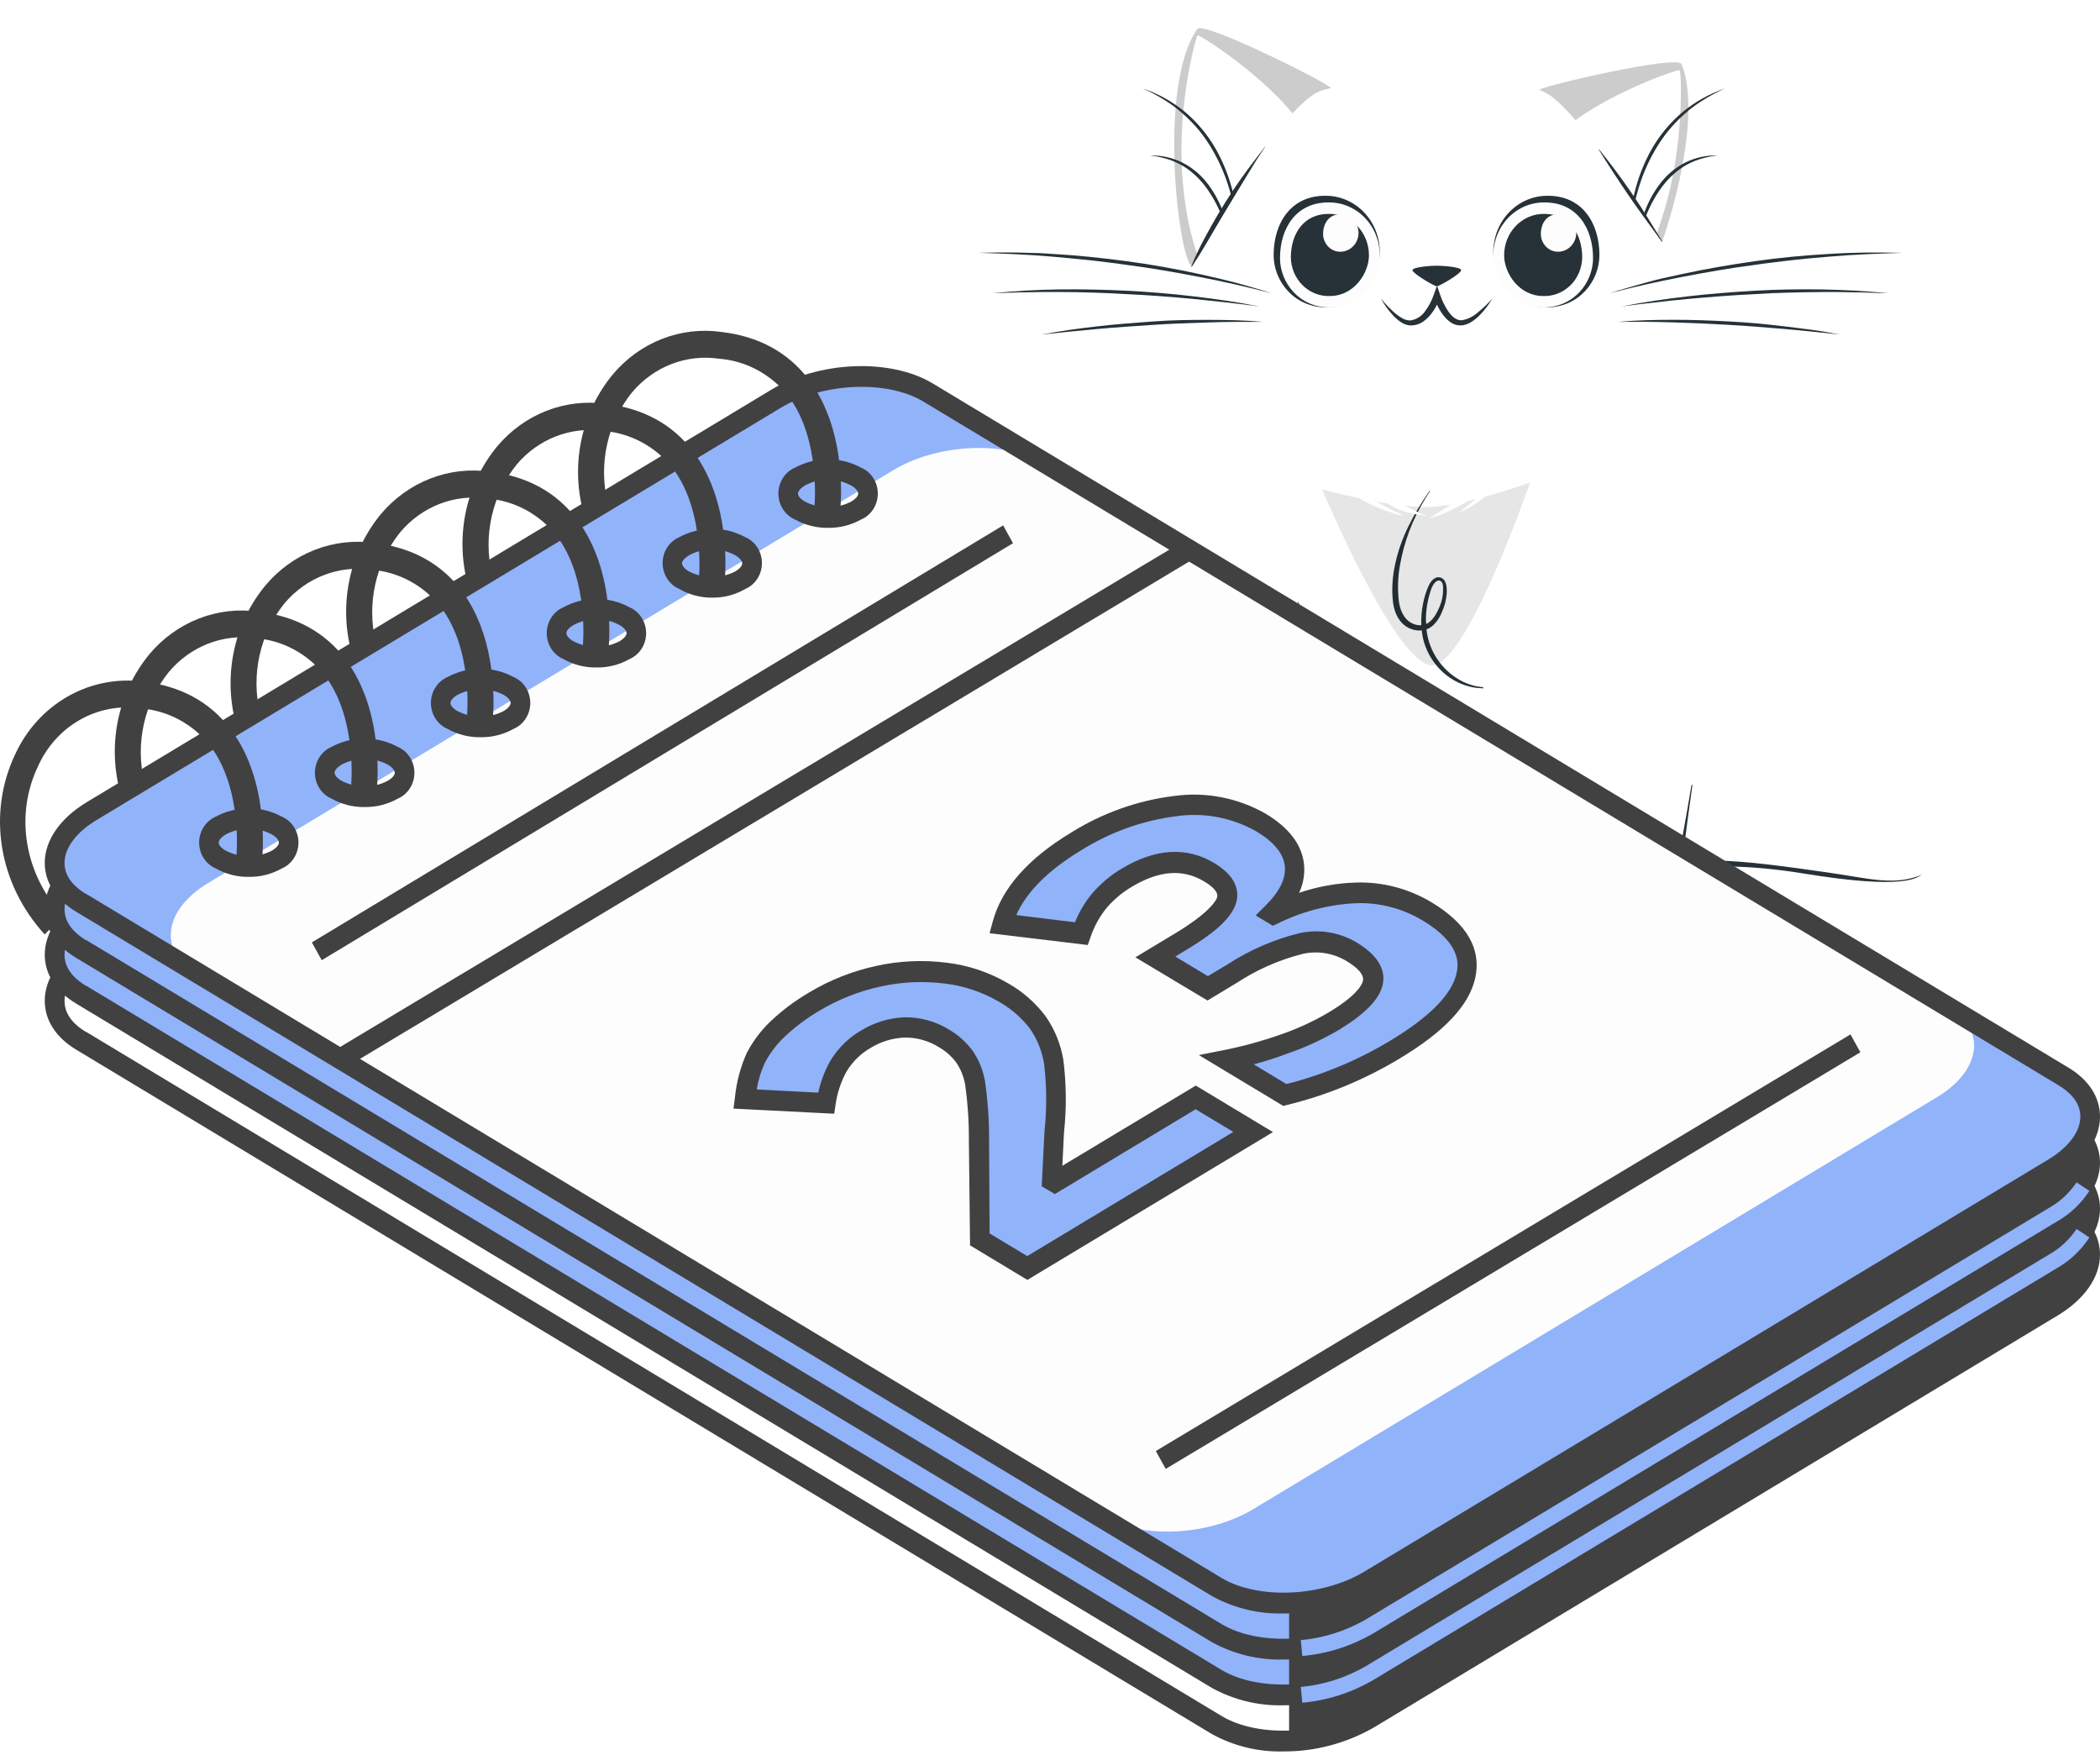 <svg width="298" height="249" viewBox="0 0 298 249" fill="none" xmlns="http://www.w3.org/2000/svg">
<g filter="url(#filter0_d)">
<path d="M182.764 97.663C182.764 97.663 172.293 101.625 170.316 108.469C168.339 115.314 178.853 132.635 178.853 132.635C178.853 132.635 174.161 135.847 173.73 137.131C173.299 138.415 175.645 140.464 175.645 140.464C175.645 140.464 175.559 141.992 177.282 143.166C179.006 144.34 181.342 143.166 181.342 143.166C182.507 143.818 183.819 144.129 185.139 144.066C187.38 143.976 192.215 138.21 192.732 137.311C193.25 136.412 182.764 97.663 182.764 97.663Z" fill="white"/>
<path d="M173.308 104.003C172.11 105.05 171.084 106.296 170.273 107.69C169.876 108.4 169.531 109.14 169.239 109.903C168.927 110.647 168.703 111.427 168.573 112.226C168.511 112.691 168.439 113.151 168.391 113.62C168.331 114.034 168.331 114.455 168.391 114.869C168.391 114.904 168.444 114.904 168.458 114.869C168.546 114.661 168.61 114.443 168.65 114.22C168.712 113.97 168.793 113.72 168.87 113.48C169.014 113.016 169.186 112.566 169.349 112.112C169.67 111.16 170.044 110.23 170.469 109.324C170.895 108.435 171.398 107.59 171.905 106.741C172.411 105.876 172.986 105.057 173.624 104.293C173.661 104.249 173.68 104.192 173.676 104.134C173.672 104.076 173.647 104.022 173.605 103.983C173.563 103.945 173.508 103.925 173.453 103.929C173.397 103.933 173.345 103.959 173.308 104.003Z" fill="white"/>
<path d="M171.628 108.09C171.366 108.395 171.122 108.715 170.895 109.049C170.697 109.369 170.519 109.703 170.364 110.048C170.031 110.78 169.791 111.555 169.65 112.351C169.326 113.942 169.352 115.589 169.727 117.167C169.727 117.187 169.734 117.206 169.748 117.22C169.761 117.234 169.78 117.242 169.799 117.242C169.818 117.242 169.836 117.234 169.85 117.22C169.863 117.206 169.871 117.187 169.871 117.167C170.005 116.418 170.057 115.669 170.153 114.889C170.249 114.11 170.34 113.391 170.488 112.626C170.638 111.887 170.827 111.156 171.053 110.438C171.277 109.705 171.58 109 171.958 108.34C171.975 108.294 171.977 108.244 171.964 108.197C171.951 108.151 171.923 108.11 171.886 108.081C171.848 108.053 171.802 108.038 171.755 108.039C171.709 108.041 171.664 108.059 171.628 108.09Z" fill="white"/>
<g opacity="0.1">
<path opacity="0.1" d="M182.764 97.663C182.764 97.663 172.293 101.625 170.316 108.469C168.338 115.314 178.852 132.635 178.852 132.635C178.852 132.635 174.16 135.847 173.729 137.131C173.299 138.415 175.645 140.464 175.645 140.464C175.645 140.464 175.558 141.992 177.282 143.166C179.006 144.34 181.342 143.166 181.342 143.166C182.507 143.818 183.819 144.129 185.139 144.066C187.38 143.976 192.215 138.21 192.732 137.311C193.249 136.412 182.764 97.663 182.764 97.663Z" fill="black"/>
<path opacity="0.1" d="M173.308 104.003C172.11 105.05 171.084 106.296 170.273 107.69C169.876 108.4 169.531 109.14 169.238 109.903C168.927 110.646 168.703 111.427 168.573 112.226C168.511 112.691 168.439 113.151 168.391 113.62C168.331 114.034 168.331 114.455 168.391 114.869C168.391 114.904 168.444 114.904 168.458 114.869C168.546 114.661 168.61 114.443 168.65 114.22C168.712 113.97 168.793 113.72 168.87 113.48C169.013 113.016 169.186 112.566 169.349 112.111C169.67 111.16 170.044 110.23 170.469 109.324C170.895 108.434 171.398 107.59 171.905 106.741C172.411 105.875 172.986 105.056 173.624 104.293C173.661 104.249 173.68 104.192 173.676 104.134C173.672 104.076 173.647 104.021 173.605 103.983C173.563 103.945 173.508 103.925 173.453 103.929C173.397 103.933 173.345 103.959 173.308 104.003Z" fill="black"/>
<path opacity="0.1" d="M171.628 108.09C171.366 108.395 171.122 108.715 170.895 109.049C170.697 109.369 170.519 109.703 170.364 110.048C170.031 110.78 169.791 111.554 169.65 112.351C169.326 113.942 169.352 115.589 169.727 117.167C169.727 117.187 169.734 117.206 169.748 117.22C169.761 117.234 169.78 117.242 169.799 117.242C169.818 117.242 169.836 117.234 169.849 117.22C169.863 117.206 169.87 117.187 169.87 117.167C170.005 116.418 170.057 115.669 170.153 114.889C170.249 114.11 170.34 113.39 170.488 112.626C170.638 111.886 170.827 111.156 171.053 110.438C171.277 109.704 171.58 109 171.958 108.339C171.975 108.294 171.977 108.244 171.964 108.197C171.951 108.151 171.923 108.11 171.886 108.081C171.848 108.052 171.802 108.038 171.755 108.039C171.708 108.041 171.664 108.059 171.628 108.09Z" fill="black"/>
</g>
<path d="M192.718 137.261C192.201 138.166 187.365 143.931 185.125 144.016C183.803 144.08 182.489 143.769 181.323 143.117C181.323 143.117 178.991 144.291 177.273 143.117C175.554 141.943 175.63 140.414 175.63 140.414C175.63 140.414 173.299 138.345 173.715 137.086C174.132 135.827 178.838 132.59 178.838 132.59C181.366 132.14 184.129 133.165 184.129 133.165C182.904 132.542 181.569 132.192 180.207 132.135C182.233 131.852 184.293 132.211 186.12 133.165C188.112 134.141 190.227 134.814 192.402 135.163C192.67 136.402 192.785 137.131 192.718 137.261Z" fill="#FDFDFD"/>
<path d="M192.718 137.261C192.201 138.165 187.365 143.931 185.125 144.016C184.284 144.049 183.444 143.936 182.64 143.681L187.61 133.869C189.162 134.467 190.765 134.908 192.397 135.188C192.67 136.402 192.785 137.131 192.718 137.261Z" fill="#DBDBDB"/>
<path d="M178.13 134.399C177.671 134.739 177.237 135.115 176.832 135.523C176.384 135.937 175.999 136.42 175.693 136.957C175.137 138.031 175.453 139.29 175.592 140.454C175.592 140.504 175.669 140.499 175.664 140.454C175.486 139.336 175.653 138.188 176.143 137.176C176.713 136.199 177.401 135.302 178.192 134.509C178.249 134.439 178.177 134.364 178.13 134.399Z" fill="#263238"/>
<path d="M184.378 136.487C183.359 137.249 182.478 138.195 181.778 139.28C181.471 139.815 181.27 140.41 181.189 141.028C181.134 141.702 181.205 142.381 181.4 143.027C181.4 143.062 181.462 143.062 181.467 143.027C181.553 142.402 181.606 141.773 181.735 141.153C181.865 140.585 182.066 140.038 182.333 139.524C182.592 138.998 182.895 138.497 183.238 138.026C183.612 137.526 184.028 137.026 184.421 136.527C184.445 136.517 184.411 136.462 184.378 136.487Z" fill="#263238"/>
<path d="M169.181 33.715C167.481 33.954 164.039 8.5 169.899 0.132C170.742 -1.072 188.572 7.845 188.835 8.5C189.098 9.154 172.681 33.215 169.181 33.715Z" fill="white"/>
<path opacity="0.2" d="M188.835 8.48C188.921 8.685 187.375 11.178 185.11 14.515C181.28 7.955 170.234 0.851 169.961 1.026C169.689 1.201 167.869 8.175 167.673 15.764C167.448 24.757 169.349 30.782 170.268 33.145C169.95 33.413 169.579 33.603 169.181 33.7C167.486 33.939 164.044 8.485 169.904 0.112C170.742 -1.092 188.562 7.825 188.835 8.48Z" fill="black"/>
<path d="M174.682 31.177C174.531 30.384 174.341 29.601 174.113 28.829C173.894 28.059 173.634 27.304 173.332 26.565C172.751 25.089 171.979 23.702 171.039 22.444C170.571 21.819 170.043 21.247 169.464 20.735C169.181 20.47 168.87 20.235 168.564 20.006C168.257 19.776 167.927 19.576 167.606 19.396C167.27 19.21 166.925 19.043 166.572 18.897C166.213 18.772 165.858 18.612 165.485 18.522C164.743 18.301 163.983 18.147 163.216 18.062C164.787 18.021 166.346 18.363 167.769 19.061C169.2 19.781 170.452 20.836 171.427 22.144C172.397 23.438 173.161 24.887 173.687 26.436C174.225 27.961 174.56 29.556 174.682 31.177Z" fill="#263238"/>
<path d="M175.712 30.562C175.679 29.402 175.572 28.245 175.391 27.1C175.222 25.956 174.988 24.823 174.692 23.708C174.116 21.477 173.248 19.34 172.111 17.358C171.545 16.37 170.905 15.431 170.196 14.55C169.473 13.679 168.687 12.867 167.845 12.122C167.002 11.374 166.097 10.705 165.14 10.123C164.184 9.528 163.189 9.002 162.162 8.55C164.302 9.27 166.305 10.376 168.08 11.817C169.844 13.291 171.342 15.081 172.504 17.103C173.65 19.125 174.502 21.314 175.032 23.598C175.578 25.873 175.807 28.219 175.712 30.562Z" fill="#263238"/>
<path d="M232.031 37.981C233.63 38.611 242.502 14.635 238.609 5.093C238.054 3.724 218.759 8.2 218.352 8.78C217.945 9.359 228.727 36.677 232.031 37.981Z" fill="white"/>
<path opacity="0.2" d="M218.357 8.78C218.228 8.955 219.19 11.747 220.674 15.534C225.84 10.039 238.126 5.737 238.355 5.967C238.585 6.197 238.834 13.426 237.398 20.865C235.669 29.668 232.505 35.093 231.102 37.182C231.353 37.515 231.672 37.786 232.036 37.976C233.639 38.611 242.511 14.635 238.619 5.093C238.049 3.739 218.759 8.205 218.357 8.78Z" fill="black"/>
<path d="M232.246 31.177C232.368 29.552 232.706 27.953 233.252 26.425C233.778 24.877 234.541 23.427 235.512 22.134C236.489 20.828 237.74 19.773 239.169 19.051C240.594 18.353 242.154 18.011 243.727 18.052C242.96 18.136 242.2 18.29 241.458 18.512C241.085 18.602 240.73 18.762 240.366 18.887C240.015 19.033 239.671 19.2 239.337 19.386C238.997 19.566 238.686 19.791 238.379 19.996C238.073 20.2 237.762 20.46 237.484 20.725C236.903 21.237 236.373 21.809 235.904 22.434C234.964 23.692 234.192 25.079 233.611 26.555C233.023 28.044 232.572 29.588 232.265 31.167L232.246 31.177Z" fill="#263238"/>
<path d="M231.212 30.562C231.112 28.222 231.338 25.88 231.882 23.608C232.413 21.325 233.263 19.137 234.406 17.113C235.574 15.091 237.079 13.303 238.849 11.832C240.622 10.391 242.623 9.285 244.762 8.565C243.737 9.017 242.743 9.543 241.788 10.139C240.83 10.72 239.924 11.389 239.079 12.137C238.237 12.881 237.453 13.693 236.733 14.565C236.022 15.445 235.382 16.384 234.817 17.373C233.677 19.353 232.809 21.491 232.237 23.723C231.936 24.837 231.703 25.97 231.538 27.115C231.356 28.255 231.247 29.407 231.212 30.562Z" fill="#263238"/>
<path d="M163.201 46.13C163.201 49.427 167.142 58.914 175.286 65.579C175.286 65.579 178.359 107.585 179.034 111.012C179.71 114.44 188.294 140.449 188.265 140.808C188.237 141.168 184.55 144.306 184.071 145.355C183.713 146.26 183.489 147.217 183.406 148.193C183.406 148.432 185.57 150.95 186.834 151.05C186.834 151.05 190.573 153.573 193.575 151.944C193.575 151.944 196.362 152.524 197.884 151.984C199.407 151.445 203.031 147.813 204.333 146.594C205.636 145.375 205.2 142.957 205.2 142.957L214.234 143.671C214.234 143.671 214.795 147.898 215.34 149.167C215.886 150.436 219.496 153.109 220.918 153.398C222.34 153.688 224.787 152.564 224.787 152.564C224.787 152.564 227.324 153.363 229.096 153.064C230.867 152.764 232.079 150.171 232.079 150.171C233.054 149.785 233.967 149.248 234.789 148.577C235.717 147.688 233.544 144.266 232.275 143.441C231.562 142.963 230.759 142.653 229.919 142.532C229.919 142.532 255.122 141.873 260.011 141.293C264.899 140.714 269.835 139.539 270.544 137.911C271.253 136.282 270.812 103.973 269.17 99.507C267.528 95.04 258.752 82.43 255.601 79.773C252.451 77.115 235.655 60.378 235.655 60.378C235.655 60.378 242.784 50.686 243.622 44.391C243.876 42.483 226.223 13.756 219.951 9.529C213.679 5.303 189.649 7.396 186.738 9.194C178.249 14.42 163.201 44.231 163.201 46.13Z" fill="white"/>
<path d="M179.207 107.29C179.288 106.396 179.389 105.497 179.523 104.603C179.531 104.533 179.515 104.463 179.477 104.405C179.439 104.348 179.382 104.307 179.317 104.29C179.252 104.273 179.183 104.282 179.124 104.315C179.065 104.348 179.019 104.402 178.996 104.468C178.715 105.339 178.497 106.23 178.345 107.136C178.204 108.05 178.126 108.973 178.11 109.898C178.058 111.647 178.058 113.59 178.857 115.179C178.857 115.204 178.919 115.179 178.924 115.179C179.183 113.455 178.948 111.682 179.006 109.938C179.049 109.044 179.14 108.155 179.207 107.29Z" fill="white"/>
<path d="M179.542 102.683C178.472 104.103 177.735 105.764 177.387 107.534C177.175 108.402 177.05 109.291 177.014 110.186C176.99 110.631 176.99 111.076 177.014 111.52C177.07 111.961 177.168 112.394 177.306 112.814C177.306 112.859 177.397 112.864 177.402 112.814C177.464 112.395 177.584 111.98 177.627 111.56C177.67 111.141 177.703 110.736 177.761 110.326C177.885 109.482 178.015 108.638 178.24 107.803C178.704 106.161 179.28 104.555 179.963 102.997C180.054 102.742 179.748 102.433 179.542 102.683Z" fill="white"/>
<path d="M166.074 40.169C165.466 40.935 164.905 41.739 164.393 42.578C163.898 43.422 163.471 44.307 163.115 45.225C162.729 46.135 162.419 47.078 162.186 48.043C161.996 49.033 161.86 50.034 161.779 51.041C161.779 51.156 161.918 51.206 161.952 51.086C162.215 50.151 162.569 49.242 162.909 48.338C163.249 47.434 163.546 46.519 163.91 45.625C164.274 44.731 164.676 43.852 165.078 42.972C165.48 42.093 165.878 41.219 166.342 40.374C166.447 40.209 166.198 40.01 166.074 40.169Z" fill="white"/>
<path d="M165.054 44.036C164.617 44.834 164.247 45.67 163.948 46.534C163.669 47.39 163.462 48.269 163.33 49.162C163.094 50.949 163.17 52.765 163.556 54.523C163.559 54.533 163.565 54.541 163.573 54.548C163.581 54.554 163.591 54.557 163.601 54.557C163.611 54.557 163.621 54.554 163.629 54.548C163.637 54.541 163.643 54.533 163.646 54.523C163.648 52.761 163.799 51.002 164.097 49.267C164.23 48.411 164.404 47.562 164.618 46.724C164.817 45.868 165.057 45.022 165.337 44.191C165.404 43.981 165.136 43.876 165.054 44.036Z" fill="white"/>
<path d="M241.391 39.925C240.75 39.032 240.05 38.189 239.294 37.402C239.246 37.347 239.15 37.402 239.193 37.487C240.297 39.073 241.259 40.762 242.066 42.532C242.473 43.392 242.87 44.261 243.21 45.15C243.55 46.04 243.861 46.994 244.168 47.923C244.527 48.967 244.795 50.041 245.087 51.106C245.09 51.113 245.095 51.12 245.101 51.124C245.108 51.129 245.115 51.132 245.123 51.132C245.131 51.132 245.138 51.129 245.145 51.124C245.151 51.12 245.156 51.113 245.159 51.106C245.197 47.084 243.675 43.102 241.391 39.925Z" fill="white"/>
<path d="M243.522 49.742C243.518 49.338 243.492 48.934 243.445 48.533C243.368 47.71 243.23 46.895 243.033 46.095C242.59 44.517 242.02 42.981 241.329 41.503C241.29 41.418 241.152 41.503 241.18 41.573C241.659 43.097 241.975 44.696 242.325 46.26C242.497 47.034 242.684 47.803 242.875 48.573C242.971 48.962 243.057 49.362 243.162 49.747C243.268 50.131 243.325 50.541 243.455 50.916C243.455 50.946 243.517 50.951 243.522 50.916C243.541 50.525 243.541 50.133 243.522 49.742Z" fill="white"/>
<path d="M264.593 88.85C263.889 87.896 263.204 86.932 262.486 85.998C261.761 85.072 260.976 84.201 260.135 83.39C259.293 82.575 258.44 81.771 257.535 81.031C256.631 80.292 255.62 79.643 254.663 78.968C254.146 78.598 253.595 78.279 253.059 77.934C252.523 77.589 251.934 77.205 251.354 76.865C251.316 76.84 251.283 76.9 251.321 76.93C252.278 77.629 253.188 78.334 254.074 79.108C254.96 79.882 255.778 80.642 256.621 81.421C257.464 82.201 258.335 82.96 259.168 83.754C259.599 84.164 260.02 84.579 260.437 85.003C260.853 85.428 261.284 85.788 261.701 86.182C262.658 87.082 263.616 87.951 264.492 88.92C264.55 88.965 264.631 88.9 264.593 88.85Z" fill="white"/>
<path d="M271.176 102.19C270.756 101.133 270.277 100.104 269.739 99.107C269.222 98.108 268.662 97.109 268.069 96.109C267.47 95.166 266.811 94.266 266.096 93.417C265.296 92.442 264.444 91.523 263.621 90.569C263.592 90.534 263.544 90.569 263.573 90.624C264.956 92.367 265.967 94.376 267.13 96.289C267.695 97.239 268.246 98.198 268.763 99.177C269.28 100.156 269.72 101.175 270.199 102.175C270.74 103.299 271.31 104.413 271.851 105.537C271.927 105.692 272.143 105.572 272.105 105.417C271.869 104.319 271.559 103.241 271.176 102.19Z" fill="white"/>
<path d="M271.669 107.28C271.499 106.408 271.259 105.553 270.951 104.723C270.654 103.918 270.309 103.144 269.941 102.374C269.57 101.559 269.146 100.771 268.672 100.016C268.648 99.986 268.591 100.016 268.605 100.046C268.907 100.851 269.237 101.645 269.524 102.454C269.811 103.264 270.06 104.098 270.305 104.952C270.549 105.807 270.783 106.611 271.061 107.45C271.339 108.29 271.54 109.114 271.813 109.948C271.82 109.971 271.835 109.991 271.855 110.003C271.874 110.015 271.898 110.02 271.921 110.016C271.943 110.011 271.964 109.999 271.978 109.98C271.993 109.961 272 109.937 271.999 109.913C271.969 109.027 271.858 108.145 271.669 107.28Z" fill="white"/>
<path d="M179.508 16.798C177.957 18.852 176.363 20.89 174.946 23.043C173.528 25.197 172.188 27.445 170.972 29.733C170.26 31.039 169.621 32.387 169.057 33.77C169.05 33.782 169.049 33.795 169.052 33.809C169.056 33.822 169.064 33.833 169.076 33.84C169.087 33.846 169.101 33.848 169.113 33.844C169.126 33.84 169.136 33.831 169.143 33.819C170.579 31.666 171.853 29.383 173.174 27.15C174.496 24.917 175.865 22.723 177.196 20.5C177.943 19.246 178.728 18.002 179.537 16.808C179.523 16.798 179.513 16.793 179.508 16.798Z" fill="#263238"/>
<path d="M235.866 30.217C234.468 27.954 233.108 25.676 231.6 23.488C230.092 21.3 228.559 19.221 226.912 17.188C226.912 17.188 226.855 17.188 226.869 17.223C228.253 19.466 229.704 21.659 231.178 23.832C232.653 26.006 234.262 28.109 235.789 30.262C235.795 30.273 235.804 30.281 235.816 30.284C235.827 30.287 235.839 30.286 235.849 30.28C235.859 30.274 235.867 30.264 235.87 30.252C235.873 30.241 235.871 30.228 235.866 30.217Z" fill="#263238"/>
<path d="M210.399 93.496C207.316 93.262 204.654 91.068 203.381 88.535C202.871 87.53 202.546 86.433 202.423 85.303C202.687 85.205 202.937 85.069 203.165 84.898C203.798 84.359 204.291 83.663 204.601 82.875C205.002 82.016 205.239 81.085 205.3 80.132C205.329 79.443 205.3 78.304 204.501 77.979C203.701 77.654 203.065 78.424 202.792 78.978C202.404 79.817 202.119 80.703 201.944 81.616C201.729 82.629 201.643 83.667 201.69 84.704C201.486 84.725 201.279 84.715 201.078 84.674C199.411 84.349 198.684 82.735 198.506 81.316C198.311 79.653 198.356 77.969 198.641 76.32C199.218 72.91 200.448 69.657 202.255 66.753C202.476 66.393 202.686 66.028 202.926 65.679C202.95 65.639 202.883 65.604 202.859 65.644C200.661 68.831 198.794 72.219 197.999 75.966C197.575 77.781 197.466 79.661 197.678 81.516C197.908 83.21 198.808 84.978 200.747 85.388C201.076 85.46 201.414 85.475 201.748 85.433C201.814 86.037 201.932 86.634 202.102 87.216C202.616 88.849 203.55 90.304 204.801 91.421C206.052 92.539 207.572 93.278 209.198 93.556C209.588 93.615 209.981 93.648 210.376 93.656C210.538 93.696 210.529 93.511 210.399 93.496ZM202.346 83.674C202.362 82.833 202.461 81.996 202.643 81.176C202.739 80.757 202.854 80.337 202.988 79.922C203.09 79.539 203.252 79.176 203.467 78.848C203.663 78.588 204.051 78.199 204.424 78.439C204.798 78.678 204.764 79.163 204.783 79.493C204.808 80.367 204.645 81.236 204.305 82.036C203.945 82.92 203.347 84.084 202.389 84.534C202.351 84.254 202.342 83.964 202.346 83.674Z" fill="#263238"/>
<path d="M207.527 120.755C205.612 118.466 198.775 109.444 197.233 106.911C194.13 101.82 191.564 96.364 188.888 91.058C187.37 88.061 185.656 84.484 184.229 81.431C184.205 81.386 184.129 81.406 184.148 81.456C186.456 86.952 188.265 92.272 190.501 97.273C193.038 102.759 196.176 107.919 199.852 112.651C201.891 115.344 205.08 118.401 207.426 120.854C207.455 120.879 207.57 120.809 207.527 120.755Z" fill="#263238"/>
<path d="M205.794 133.634C205.76 130.387 205.602 127.139 205.43 123.902C205.334 122.058 205.214 120.21 205.147 118.366C205.147 118.349 205.141 118.333 205.129 118.321C205.117 118.308 205.102 118.302 205.085 118.302C205.069 118.302 205.053 118.308 205.041 118.321C205.029 118.333 205.023 118.349 205.023 118.366C205.023 121.614 204.932 124.861 204.913 128.114C204.894 131.366 204.975 134.608 205.119 137.846C205.205 139.699 205.363 141.543 205.506 143.386C205.51 143.401 205.519 143.414 205.53 143.423C205.542 143.433 205.556 143.438 205.571 143.438C205.586 143.438 205.6 143.433 205.612 143.423C205.623 143.414 205.632 143.401 205.636 143.386C205.693 141.763 205.784 140.139 205.798 138.51C205.813 136.882 205.808 135.258 205.794 133.634Z" fill="#263238"/>
<path d="M214.33 139.22C214.33 137.626 214.306 136.032 214.249 134.439C214.14 131.251 213.992 128.065 213.804 124.881C213.698 123.068 213.555 121.249 213.444 119.436C213.444 119.409 213.434 119.384 213.416 119.365C213.398 119.346 213.374 119.336 213.349 119.336C213.323 119.336 213.299 119.346 213.281 119.365C213.263 119.384 213.253 119.409 213.253 119.436C213.286 122.623 213.253 125.81 213.344 128.998C213.435 132.185 213.55 135.373 213.746 138.555C213.799 139.455 213.856 140.349 213.928 141.243C213.962 141.673 214 142.097 214.033 142.522C214.067 142.947 214.139 143.386 214.163 143.821C214.166 143.83 214.171 143.837 214.178 143.843C214.186 143.848 214.194 143.851 214.203 143.851C214.212 143.851 214.221 143.848 214.228 143.843C214.236 143.837 214.241 143.83 214.244 143.821C214.314 143.094 214.342 142.363 214.33 141.633C214.34 140.838 214.335 140.029 214.33 139.22Z" fill="#263238"/>
<path d="M239.054 115.569C239.406 112.844 239.774 110.126 240.16 107.415C240.16 107.397 240.153 107.379 240.141 107.366C240.128 107.353 240.111 107.345 240.093 107.345C240.076 107.345 240.059 107.353 240.046 107.366C240.033 107.379 240.026 107.397 240.026 107.415C239.631 109.79 239.217 112.16 238.786 114.525C238.36 116.873 238.011 119.236 237.546 121.579C237.026 123.892 236.274 126.141 235.301 128.289C234.377 130.477 233.457 132.67 232.577 134.883C232.098 136.127 231.581 137.381 231.097 138.62C230.853 139.245 230.618 139.864 230.369 140.494C230.12 141.123 229.924 141.813 229.689 142.467C229.682 142.484 229.681 142.504 229.687 142.522C229.694 142.54 229.706 142.554 229.723 142.562C229.74 142.57 229.758 142.571 229.775 142.564C229.792 142.558 229.806 142.544 229.814 142.527C230.082 141.982 230.379 141.468 230.637 140.918C230.896 140.369 231.145 139.829 231.389 139.28C231.868 138.181 232.385 137.086 232.873 135.987C233.855 133.789 234.789 131.581 235.746 129.368C236.225 128.294 236.651 127.214 237.044 126.11C237.414 125.003 237.713 123.872 237.939 122.723C238.466 120.355 238.762 117.947 239.054 115.569Z" fill="#263238"/>
<path d="M204.352 146.589C203.045 147.813 199.44 151.445 197.903 151.984C196.366 152.524 193.594 151.949 193.594 151.949C190.592 153.573 186.853 151.055 186.853 151.055C185.589 150.95 183.406 148.432 183.425 148.192C183.508 147.217 183.732 146.26 184.09 145.355C184.569 144.311 188.256 141.168 188.284 140.803C190.52 140.269 192.756 140.034 196.97 141.498C195.469 140.458 193.7 139.923 191.899 139.964C191.899 139.964 200.278 139.315 205.238 142.962C205.219 142.957 205.65 145.37 204.352 146.589Z" fill="#FDFDFD"/>
<path d="M190.113 143.456C189.501 143.87 188.928 144.345 188.404 144.875C187.877 145.361 187.438 145.942 187.107 146.589C186.804 147.211 186.628 147.891 186.59 148.587C186.592 149.408 186.737 150.222 187.016 150.99C187.016 151.025 187.088 151.02 187.083 150.99C186.982 150.215 186.973 149.43 187.054 148.652C187.165 148.01 187.395 147.395 187.729 146.844C188.06 146.26 188.438 145.707 188.859 145.19C189.299 144.65 189.817 144.191 190.238 143.631C190.31 143.531 190.219 143.391 190.113 143.456Z" fill="#263238"/>
<path d="M197.037 144.306C195.87 145.184 194.884 146.296 194.135 147.578C193.791 148.236 193.586 148.964 193.533 149.712C193.481 150.46 193.581 151.21 193.829 151.914C193.832 151.922 193.836 151.929 193.843 151.933C193.849 151.938 193.857 151.941 193.865 151.941C193.873 151.941 193.88 151.938 193.887 151.933C193.893 151.929 193.898 151.922 193.901 151.914C193.886 151.181 193.944 150.448 194.073 149.726C194.236 149.071 194.467 148.436 194.762 147.833C195.051 147.2 195.392 146.595 195.782 146.024C196.194 145.455 196.63 144.905 197.075 144.366C197.094 144.331 197.065 144.281 197.037 144.306Z" fill="#263238"/>
<path d="M234.789 148.572C233.967 149.243 233.054 149.78 232.079 150.166C232.079 150.166 230.848 152.774 229.101 153.064C227.353 153.353 224.792 152.564 224.792 152.564C224.792 152.564 222.345 153.693 220.928 153.403C219.511 153.113 215.891 150.406 215.345 149.167C214.799 147.928 214.239 143.671 214.239 143.671C216.351 142.312 221.225 140.464 226.836 141.318C226.836 141.318 223.647 141.138 221.186 142.127C221.186 142.127 225.936 141.718 229.905 142.527L230.752 142.717H230.776C231.299 142.885 231.798 143.123 232.261 143.426C233.544 144.261 235.703 147.683 234.789 148.572Z" fill="#FDFDFD"/>
<path d="M226.568 148.432C226.3 147.008 224.787 146.394 223.647 145.934C223.604 145.934 223.571 145.974 223.614 145.999C224.629 146.564 225.811 147.328 225.888 148.672C225.877 149.335 225.739 149.989 225.481 150.596C225.266 151.225 225.002 151.84 224.806 152.474C224.806 152.519 224.849 152.544 224.878 152.514C225.399 151.993 225.823 151.374 226.127 150.691C226.508 150.009 226.663 149.215 226.568 148.432Z" fill="#263238"/>
<path d="M232.457 146.124C231.667 145.02 230.187 144.625 228.971 144.381C228.964 144.381 228.956 144.384 228.951 144.389C228.946 144.395 228.943 144.403 228.943 144.411C228.943 144.418 228.946 144.426 228.951 144.432C228.956 144.437 228.964 144.441 228.971 144.441C230.096 144.875 231.25 145.3 231.844 146.469C232.404 147.553 232.294 148.967 232.045 150.131C232.041 150.144 232.041 150.157 232.047 150.17C232.052 150.182 232.062 150.191 232.074 150.196C232.086 150.201 232.099 150.2 232.111 150.194C232.123 150.189 232.132 150.178 232.136 150.166C232.83 148.997 233.309 147.338 232.457 146.124Z" fill="#263238"/>
<path opacity="0.1" d="M187.619 65.444C187.619 65.444 197.348 68.082 202.701 67.942C208.053 67.802 217.131 64.445 217.131 64.445C217.131 64.445 208.566 89.245 203.548 90.359C198.53 91.473 187.619 65.444 187.619 65.444Z" fill="black"/>
<path d="M213.947 61.922C213.502 62.262 213.033 62.561 212.588 62.921C212.142 63.281 211.711 63.611 211.266 63.95C210.38 64.625 209.475 65.274 208.542 65.884C206.679 67.113 204.783 68.287 202.902 69.486C202.873 69.486 202.878 69.571 202.902 69.556C206.253 68.557 209.274 66.658 212.066 64.49C212.453 64.19 212.832 63.885 213.2 63.561C213.569 63.236 213.947 62.816 214.316 62.441C214.373 62.388 214.41 62.313 214.417 62.233C214.425 62.152 214.404 62.072 214.358 62.007C214.312 61.942 214.244 61.897 214.168 61.882C214.092 61.866 214.014 61.88 213.947 61.922Z" fill="white"/>
<path d="M216.901 58.919C215.618 60.153 214.507 61.562 213.33 62.881C212.736 63.541 212.118 64.18 211.491 64.805C210.864 65.429 210.241 66.094 209.576 66.683C208.815 67.362 208.01 67.962 207.211 68.587C207.182 68.612 207.211 68.671 207.211 68.656C208.011 68.304 208.779 67.876 209.504 67.377C210.259 66.881 210.986 66.341 211.683 65.759C213.051 64.558 214.319 63.236 215.47 61.807C216.147 61.013 216.762 60.162 217.308 59.264C217.509 58.984 217.121 58.694 216.901 58.919Z" fill="white"/>
<path d="M202.284 69.106C201.867 68.971 201.461 68.804 201.068 68.606C200.69 68.442 200.316 68.252 199.948 68.062C199.186 67.672 198.42 67.308 197.664 66.903C196.132 66.135 194.663 65.239 193.269 64.225C193.168 64.145 193.029 64.28 193.13 64.38C194.33 65.697 195.721 66.81 197.252 67.677C198.015 68.095 198.817 68.43 199.646 68.676C200.067 68.791 200.489 68.876 200.91 68.966C201.331 69.056 201.81 69.076 202.246 69.181C202.255 69.186 202.266 69.188 202.277 69.184C202.287 69.181 202.296 69.174 202.301 69.163C202.306 69.154 202.307 69.142 202.304 69.131C202.301 69.12 202.294 69.111 202.284 69.106Z" fill="white"/>
<path d="M199.062 69.096C197.243 68.247 195.495 67.308 193.752 66.298C192.9 65.799 192.048 65.299 191.205 64.799C190.312 64.299 189.486 63.677 188.749 62.951C188.687 62.886 188.591 62.976 188.634 63.051C189.212 63.912 189.943 64.648 190.789 65.219C191.587 65.855 192.429 66.43 193.307 66.938C195.114 67.957 197.047 68.71 199.052 69.176C199.071 69.186 199.1 69.111 199.062 69.096Z" fill="white"/>
<path d="M188.021 23.778C183.176 23.778 180.734 27.66 180.734 32.196C180.734 35.868 183.607 39.62 188.265 39.62C192.924 39.62 195.797 35.213 195.797 31.761C195.795 30.702 195.593 29.654 195.2 28.677C194.807 27.701 194.232 26.815 193.509 26.073C192.786 25.33 191.928 24.744 190.986 24.35C190.044 23.956 189.036 23.762 188.021 23.778Z" fill="#263238"/>
<path d="M188.49 24.722C183.932 24.722 181.639 28.369 181.639 32.63C181.639 36.083 184.344 39.625 188.715 39.625C193.087 39.625 195.797 35.483 195.797 32.241C195.8 31.244 195.613 30.256 195.245 29.335C194.878 28.414 194.338 27.579 193.658 26.879C192.977 26.179 192.17 25.627 191.283 25.257C190.395 24.886 189.446 24.704 188.49 24.722Z" fill="#FDFDFD"/>
<path d="M188.538 26.346C184.971 26.346 183.176 29.203 183.176 32.541C183.191 33.28 183.346 34.01 183.634 34.686C183.921 35.363 184.335 35.973 184.85 36.481C185.366 36.989 185.973 37.385 186.636 37.646C187.3 37.907 188.007 38.028 188.715 38.001C192.139 38.001 194.26 34.759 194.26 32.221C194.26 31.441 194.112 30.669 193.824 29.949C193.535 29.23 193.113 28.578 192.58 28.031C192.047 27.484 191.416 27.053 190.722 26.764C190.028 26.474 189.285 26.332 188.538 26.346Z" fill="#263238"/>
<path d="M190.19 26.405C188.572 26.405 187.753 27.704 187.753 29.218C187.758 29.556 187.827 29.889 187.957 30.198C188.087 30.508 188.275 30.787 188.509 31.019C188.744 31.252 189.02 31.433 189.323 31.553C189.626 31.673 189.948 31.728 190.271 31.716C190.933 31.697 191.563 31.414 192.03 30.925C192.498 30.436 192.768 29.779 192.785 29.088C192.788 28.733 192.722 28.381 192.592 28.053C192.463 27.724 192.271 27.426 192.029 27.176C191.787 26.926 191.5 26.729 191.184 26.597C190.868 26.465 190.53 26.399 190.19 26.405Z" fill="#FDFDFD"/>
<path d="M219.678 23.778C224.528 23.778 226.965 27.66 226.965 32.196C226.965 35.868 224.093 39.62 219.439 39.62C214.785 39.62 211.908 35.213 211.908 31.761C211.909 30.703 212.112 29.655 212.504 28.678C212.896 27.702 213.471 26.817 214.194 26.074C214.917 25.332 215.774 24.746 216.715 24.352C217.657 23.958 218.664 23.762 219.678 23.778Z" fill="#263238"/>
<path d="M219.214 24.722C223.772 24.722 226.06 28.369 226.06 32.63C226.06 36.083 223.36 39.625 218.984 39.625C214.608 39.625 211.908 35.478 211.908 32.216C211.908 31.221 212.097 30.235 212.466 29.318C212.835 28.4 213.375 27.568 214.055 26.87C214.735 26.173 215.542 25.623 216.427 25.255C217.313 24.886 218.26 24.704 219.214 24.722Z" fill="#FDFDFD"/>
<path d="M219.166 26.346C222.733 26.346 224.523 29.203 224.523 32.541C224.509 33.28 224.353 34.01 224.066 34.686C223.778 35.363 223.365 35.973 222.849 36.481C222.334 36.989 221.726 37.385 221.063 37.646C220.399 37.907 219.693 38.028 218.984 38.001C215.561 38.001 213.444 34.759 213.444 32.221C213.444 31.441 213.592 30.669 213.88 29.949C214.169 29.23 214.592 28.578 215.124 28.031C215.657 27.484 216.289 27.053 216.983 26.764C217.676 26.474 218.419 26.332 219.166 26.346Z" fill="#263238"/>
<path d="M221.086 26.405C219.467 26.405 218.654 27.704 218.654 29.218C218.658 29.555 218.728 29.888 218.857 30.197C218.987 30.506 219.174 30.785 219.408 31.017C219.642 31.25 219.918 31.432 220.22 31.552C220.522 31.672 220.844 31.727 221.167 31.716C221.829 31.697 222.459 31.414 222.928 30.926C223.396 30.437 223.667 29.779 223.686 29.088C223.688 28.733 223.622 28.38 223.492 28.052C223.362 27.723 223.17 27.425 222.928 27.174C222.686 26.924 222.398 26.728 222.081 26.596C221.765 26.463 221.426 26.399 221.086 26.405Z" fill="#FDFDFD"/>
<path d="M207.345 34.354C207.278 34.854 204.242 36.622 203.893 36.622C203.543 36.622 200.513 34.834 200.441 34.354C200.369 33.874 203.179 33.695 203.893 33.695C204.606 33.695 207.417 33.874 207.345 34.354Z" fill="#263238"/>
<path d="M195.964 38.361C196.553 39.094 197.202 39.773 197.903 40.389C198.245 40.685 198.613 40.944 199.004 41.163C199.358 41.371 199.758 41.475 200.163 41.463C200.563 41.404 200.948 41.263 201.296 41.047C201.643 40.832 201.947 40.547 202.188 40.209C202.726 39.503 203.15 38.71 203.443 37.861L203.922 36.532L204.372 37.861C204.655 38.696 205.049 39.486 205.54 40.209C206.019 40.909 206.698 41.498 207.455 41.438C208.305 41.286 209.099 40.892 209.748 40.299C210.474 39.716 211.148 39.068 211.764 38.361C211.286 39.191 210.712 39.956 210.055 40.639C209.722 40.992 209.352 41.305 208.954 41.573C208.538 41.869 208.066 42.067 207.57 42.153C207.032 42.23 206.485 42.12 206.014 41.838C205.578 41.565 205.192 41.213 204.874 40.799C204.563 40.41 204.292 39.988 204.065 39.54C203.836 39.097 203.636 38.638 203.467 38.166H204.372C204.199 38.645 203.987 39.108 203.74 39.55C203.498 39.997 203.209 40.414 202.878 40.794C202.538 41.193 202.137 41.531 201.69 41.793C201.228 42.05 200.711 42.182 200.187 42.178C199.673 42.155 199.175 41.982 198.751 41.678C198.348 41.403 197.979 41.08 197.65 40.714C196.995 40.006 196.429 39.216 195.964 38.361Z" fill="#263238"/>
<path d="M180.466 37.621C177.067 36.722 173.639 35.963 170.191 35.293C166.744 34.624 163.292 34.024 159.816 33.575C158.948 33.445 158.08 33.33 157.212 33.23C156.34 33.125 155.474 33.005 154.602 32.915C152.86 32.745 151.117 32.566 149.369 32.416C145.874 32.101 142.374 31.991 138.865 31.866L141.498 31.826C142.374 31.826 143.255 31.826 144.131 31.826L146.76 31.896C147.641 31.896 148.517 31.986 149.393 32.031C152.898 32.221 156.393 32.6 159.878 33.06C163.364 33.52 166.826 34.154 170.263 34.899C171.98 35.275 173.693 35.681 175.401 36.118C177.095 36.597 178.795 37.062 180.466 37.621Z" fill="#263238"/>
<path d="M178.728 39.485C177.158 39.275 175.592 39.075 174.017 38.91C172.442 38.746 170.876 38.571 169.301 38.411C166.155 38.121 163.005 37.876 159.85 37.731C158.274 37.627 156.694 37.577 155.119 37.517C153.544 37.457 151.959 37.437 150.384 37.432H148.014L145.62 37.472C144.04 37.472 142.465 37.577 140.88 37.596C144.031 37.297 147.191 37.097 150.355 37.062C153.52 37.027 156.69 37.092 159.85 37.247C163.01 37.402 166.17 37.672 169.315 38.041C172.461 38.411 175.63 38.861 178.728 39.485Z" fill="#263238"/>
<path d="M179.312 41.673C177.995 41.673 176.679 41.673 175.362 41.673C174.045 41.673 172.729 41.708 171.412 41.753C168.779 41.833 166.145 41.923 163.522 42.103C160.898 42.283 158.255 42.447 155.646 42.687C153.036 42.927 150.408 43.187 147.779 43.472C149.082 43.235 150.384 43.017 151.686 42.817C152.993 42.637 154.3 42.453 155.612 42.318C158.231 41.998 160.879 41.818 163.498 41.618C166.117 41.418 168.764 41.383 171.407 41.383C174.05 41.383 176.683 41.438 179.312 41.673Z" fill="#263238"/>
<path d="M228.392 37.621C230.063 37.062 231.744 36.622 233.458 36.123C235.172 35.623 236.876 35.278 238.595 34.904C242.033 34.159 245.499 33.56 248.98 33.065C252.46 32.571 255.956 32.226 259.465 32.036C260.341 31.991 261.217 31.926 262.093 31.901L264.727 31.831C265.603 31.831 266.484 31.831 267.36 31.831L269.989 31.871C266.484 31.996 262.979 32.106 259.489 32.421C257.741 32.55 255.999 32.73 254.256 32.92C253.384 33.01 252.518 33.13 251.646 33.235C250.775 33.34 249.909 33.45 249.042 33.58C245.566 34.029 242.109 34.634 238.667 35.298C235.224 35.963 231.791 36.712 228.392 37.621Z" fill="#263238"/>
<path d="M230.12 39.485C233.228 38.86 236.345 38.416 239.509 38.046C242.674 37.676 245.815 37.437 248.975 37.252C252.135 37.067 255.3 37.017 258.464 37.067C261.629 37.117 264.794 37.302 267.944 37.601C266.359 37.601 264.784 37.467 263.204 37.477L260.834 37.437H258.464C256.884 37.437 255.309 37.492 253.729 37.522C252.149 37.551 250.574 37.631 248.999 37.736C245.844 37.881 242.693 38.126 239.548 38.416C237.974 38.556 236.402 38.722 234.832 38.915C233.256 39.075 231.691 39.275 230.12 39.485Z" fill="#263238"/>
<path d="M229.546 41.673C232.174 41.438 234.813 41.378 237.451 41.373C240.089 41.368 242.717 41.468 245.36 41.608C248.003 41.748 250.627 41.988 253.246 42.308C254.557 42.458 255.865 42.642 257.172 42.807C258.479 42.972 259.776 43.227 261.074 43.462C258.45 43.192 255.836 42.897 253.207 42.677C250.579 42.458 247.941 42.238 245.331 42.093C242.722 41.948 240.065 41.823 237.446 41.743C236.129 41.698 234.813 41.678 233.496 41.663C232.179 41.648 230.863 41.663 229.546 41.673Z" fill="#263238"/>
<path d="M287.249 123.313C286.748 122.015 286.089 120.79 285.286 119.67C285.257 119.63 285.199 119.67 285.223 119.705C285.85 120.748 286.318 121.886 286.612 123.078C286.881 124.253 287.07 125.447 287.177 126.65C287.347 128.519 287.253 130.404 286.899 132.245C286.775 132.885 286.597 133.509 286.463 134.149C286.163 135.581 285.75 136.984 285.228 138.345C285.156 138.53 285.444 138.65 285.53 138.48C286.172 137.304 286.719 136.074 287.167 134.803C287.581 133.526 287.865 132.206 288.015 130.866C288.392 128.322 288.128 125.718 287.249 123.313Z" fill="white"/>
<path d="M286.727 126.195C286.727 126.186 286.723 126.177 286.717 126.17C286.711 126.164 286.702 126.16 286.693 126.16C286.684 126.16 286.676 126.164 286.669 126.17C286.663 126.177 286.66 126.186 286.66 126.195C286.655 127.372 286.528 128.544 286.281 129.692C286.056 130.831 285.803 131.971 285.515 133.095C285.231 134.225 284.871 135.334 284.438 136.412C284.227 136.937 283.998 137.451 283.753 137.961C283.509 138.47 283.275 139.04 283.007 139.559C282.738 140.079 282.384 140.704 282.049 141.273C281.714 141.843 281.355 142.367 281 142.907C280.933 143.012 281.082 143.127 281.168 143.042C281.982 142.208 282.72 141.296 283.37 140.319C284.038 139.339 284.609 138.291 285.075 137.191C286.059 134.999 286.65 132.637 286.818 130.222C286.894 128.888 286.798 127.544 286.727 126.195Z" fill="white"/>
<path d="M276.634 116.513C275.648 118.581 273.666 119.925 271.578 120.51C268.945 121.284 266.177 120.884 263.52 120.445C260.7 119.975 257.871 119.566 255.041 119.186C252.341 118.826 249.636 118.471 246.902 118.267C241.635 117.867 236.12 118.057 231.126 120.1C228.817 120.993 226.766 122.49 225.17 124.447C223.728 126.259 222.775 128.438 222.407 130.762C222.077 132.969 222.351 135.23 223.198 137.282C224.045 139.335 225.431 141.096 227.195 142.362C227.632 142.67 228.089 142.944 228.564 143.182C228.573 143.183 228.582 143.182 228.59 143.177C228.598 143.173 228.605 143.167 228.609 143.158C228.613 143.15 228.615 143.141 228.614 143.131C228.613 143.122 228.609 143.113 228.603 143.107C225.093 140.424 222.537 136.282 223.03 131.826C223.303 129.545 224.169 127.385 225.534 125.581C226.993 123.674 228.907 122.201 231.083 121.309C235.933 119.206 241.31 118.976 246.485 119.311C251.953 119.685 257.382 120.615 262.816 121.309C265.488 121.654 268.27 121.954 270.917 121.309C272.956 120.864 274.777 119.678 276.055 117.962C276.346 117.531 276.588 117.067 276.778 116.578C276.792 116.498 276.677 116.423 276.634 116.513Z" fill="#263238"/>
<path d="M270.175 107.375C270.175 107.375 270.534 114.53 270.558 115.429C270.558 115.429 273.804 118.217 273.072 119.615C272.512 120.68 270.137 122.268 255.893 119.93C241.649 117.592 224.049 118.621 223.01 130.961C221.971 143.301 234.836 148.972 254.342 148.252C273.847 147.533 286.966 140.259 287.311 127.449C287.565 117.962 278.377 109.154 270.175 107.375Z" fill="white"/>
</g>
<path d="M182.08 248.502C178.56 248.593 175.076 247.743 171.96 246.031L10.793 148.921C7.926 147.196 6.35 144.734 6.35 141.997C6.35 138.801 8.533 135.656 12.35 133.358L109.351 74.923C116.251 70.766 126.361 70.347 132.38 73.983L293.557 171.082C296.424 172.808 298 175.259 298 178.006C298 181.203 295.817 184.348 292 186.646L194.999 245.081C191.044 247.355 186.596 248.532 182.08 248.502ZM12.213 146.399L173.389 243.498C178.537 246.562 187.62 246.174 193.619 242.559L290.62 184.123C293.557 182.357 295.211 180.13 295.211 177.996C295.211 175.862 293.557 174.442 292.167 173.605L130.981 76.526C125.833 73.462 116.76 73.85 110.751 77.466L13.749 135.901C10.813 137.657 9.159 139.883 9.159 142.028C9.159 144.173 10.813 145.582 12.193 146.419L12.213 146.399Z" fill="#414142"/>
<path d="M11.498 141.119L172.665 238.218C178.214 241.558 187.893 241.139 194.294 237.279L291.296 178.844C297.706 174.983 298.401 169.152 292.852 165.813L131.685 68.714C126.136 65.374 116.456 65.793 110.046 69.653L13.045 128.088C6.644 131.949 5.949 137.78 11.498 141.119Z" fill="#91B3FA"/>
<path d="M182.08 241.956C178.56 242.047 175.076 241.197 171.96 239.485L10.793 142.386C7.926 140.66 6.35 138.199 6.35 135.462C6.35 132.265 8.533 129.12 12.35 126.822L109.351 68.387C116.251 64.23 126.361 63.822 132.38 67.457L293.557 164.546C296.424 166.272 298 168.733 298 171.47C298 174.667 295.817 177.812 292 180.11L194.999 238.545C191.043 240.815 186.595 241.989 182.08 241.956ZM12.213 139.853L173.369 236.952C178.517 240.016 187.6 239.628 193.6 236.013L290.601 177.577C293.537 175.821 295.191 173.595 295.191 171.45C295.191 169.305 293.537 167.896 292.147 167.059L130.981 69.99C125.833 66.927 116.76 67.304 110.751 70.919L13.749 129.355C10.813 131.121 9.159 133.337 9.159 135.482C9.159 137.627 10.813 139.036 12.193 139.873L12.213 139.853Z" fill="#414142"/>
<path d="M11.498 134.624L172.665 231.713C178.214 235.053 187.893 234.634 194.294 230.774L291.296 172.338C297.706 168.488 298.401 162.647 292.852 159.307L131.685 62.229C126.136 58.889 116.456 59.308 110.046 63.158L13.045 121.603C6.644 125.433 5.949 131.295 11.498 134.624Z" fill="#91B3FA"/>
<path d="M182.08 235.461C178.56 235.552 175.076 234.702 171.96 232.99L10.793 135.901C7.926 134.175 6.35 131.714 6.35 128.967C6.35 125.78 8.533 122.625 12.35 120.337L109.351 61.902C116.202 57.735 126.361 57.327 132.38 60.962L293.557 158.051C296.424 159.777 298 162.238 298 164.986C298 168.172 295.817 171.327 292 173.615L194.999 232.05C191.043 234.32 186.595 235.494 182.08 235.461ZM12.213 133.368L173.389 230.457C178.537 233.521 187.62 233.133 193.619 229.517L290.62 171.082C293.557 169.326 295.211 167.1 295.211 164.955C295.211 162.81 293.557 161.391 292.167 160.553L130.981 63.495C125.833 60.431 116.76 60.819 110.751 64.435L13.749 122.87C10.813 124.626 9.159 126.853 9.159 128.997C9.159 131.142 10.813 132.561 12.193 133.399L12.213 133.368Z" fill="#414142"/>
<path d="M182.931 247.256C186.909 247.166 190.809 246.084 194.304 244.101L291.306 185.686C296.307 182.622 296.923 176.893 295.573 174.892C296.227 173.943 296.58 172.803 296.58 171.634C296.58 170.465 296.227 169.325 295.573 168.376C297.53 165.169 296.659 161.677 292.832 159.369L259.194 139.097H182.931V247.256Z" fill="#414142"/>
<path d="M11.498 128.088L172.665 225.177C178.214 228.527 187.893 228.098 194.294 224.248L291.296 165.813C297.706 161.952 298.401 156.121 292.852 152.772L131.685 55.683C126.136 52.343 116.456 52.762 110.046 56.622L13.045 115.057C6.644 118.918 5.949 124.749 11.498 128.088Z" fill="#91B3FA"/>
<path d="M126.723 66.732L29.536 125.29C24.31 128.446 22.881 132.919 25.543 136.279L156.995 215.465C162.633 218.335 171.676 217.824 177.823 214.138L274.824 155.703C280.412 152.343 281.675 147.471 278.191 144.06L147.629 65.425C141.982 62.525 132.88 63.036 126.723 66.732Z" fill="#FDFDFD"/>
<path d="M182.08 228.925C178.559 229.016 175.074 228.162 171.96 226.444L10.793 129.355C7.926 127.629 6.35 125.168 6.35 122.431C6.35 119.234 8.533 116.089 12.35 113.791L109.351 55.356C116.202 51.2 126.361 50.791 132.38 54.416L293.557 151.505C296.424 153.231 298 155.692 298 158.439C298 161.626 295.817 164.781 292 167.079L194.999 225.514C191.043 227.784 186.595 228.958 182.08 228.925ZM12.213 126.822L173.389 223.911C178.537 226.975 187.62 226.597 193.619 222.982L290.62 164.546C293.557 162.78 295.211 160.553 295.211 158.419C295.211 156.285 293.557 154.865 292.167 154.018L130.981 56.949C125.833 53.885 116.76 54.263 110.751 57.889L13.749 116.324C10.813 118.08 9.159 120.307 9.159 122.451C9.159 124.596 10.813 126.005 12.193 126.842L12.213 126.822Z" fill="#414142"/>
<path d="M262.595 146.764L164.018 205.878L165.418 208.419L263.995 149.305L262.595 146.764Z" fill="#414142"/>
<path d="M168.287 76.574L47.546 148.979L48.945 151.52L169.686 79.115L168.287 76.574Z" fill="#414142"/>
<path d="M142.35 74.543L44.253 133.711L45.654 136.239L143.75 77.072L142.35 74.543Z" fill="#414142"/>
<path d="M184.801 234.961L184.586 232.714C187.802 232.418 190.924 231.431 193.756 229.814L290.758 171.389C292.316 170.516 293.657 169.275 294.672 167.763L296.493 168.968C295.304 170.795 293.709 172.295 291.844 173.339L194.833 231.774C191.741 233.561 188.322 234.646 184.801 234.961Z" fill="#91B3FA"/>
<path d="M184.801 241.588L184.586 239.352C187.803 239.058 190.927 238.066 193.756 236.441L290.758 178.006C292.319 177.134 293.661 175.888 294.672 174.371L296.493 175.586C295.298 177.408 293.704 178.906 291.844 179.957L194.833 238.392C191.743 240.186 188.324 241.276 184.801 241.588Z" fill="#91B3FA"/>
<path d="M117.504 74.892C115.867 74.919 114.25 74.511 112.806 73.707C112.11 73.405 111.516 72.895 111.098 72.24C110.68 71.586 110.457 70.817 110.457 70.031C110.457 69.245 110.68 68.476 111.098 67.822C111.516 67.168 112.11 66.657 112.806 66.355C114.259 65.574 115.87 65.167 117.504 65.167C119.138 65.167 120.749 65.574 122.202 66.355C122.901 66.653 123.499 67.162 123.92 67.817C124.341 68.472 124.566 69.243 124.566 70.031C124.566 70.82 124.341 71.59 123.92 72.245C123.499 72.9 122.901 73.409 122.202 73.707C120.757 74.512 119.141 74.92 117.504 74.892ZM117.504 68.081C116.36 68.059 115.23 68.336 114.215 68.887C113.628 69.245 113.237 69.684 113.237 70.031C113.237 70.378 113.599 70.817 114.215 71.165C115.238 71.696 116.366 71.973 117.509 71.973C118.652 71.973 119.779 71.696 120.802 71.165C121.389 70.817 121.781 70.378 121.781 70.031C121.781 69.684 121.419 69.245 120.802 68.897C119.787 68.336 118.652 68.055 117.504 68.081Z" fill="#414142"/>
<path d="M101.061 84.798C99.426 84.813 97.814 84.387 96.383 83.562C95.687 83.262 95.091 82.753 94.672 82.099C94.254 81.446 94.03 80.677 94.03 79.891C94.03 79.105 94.254 78.336 94.672 77.683C95.091 77.029 95.687 76.52 96.383 76.22C97.834 75.439 99.443 75.032 101.076 75.032C102.709 75.032 104.318 75.439 105.769 76.22C106.465 76.52 107.061 77.029 107.479 77.683C107.898 78.336 108.122 79.105 108.122 79.891C108.122 80.677 107.898 81.446 107.479 82.099C107.061 82.753 106.465 83.262 105.769 83.562C104.328 84.392 102.706 84.818 101.061 84.798ZM101.061 77.986C99.914 77.958 98.778 78.235 97.763 78.793C97.176 79.151 96.784 79.58 96.784 79.927C96.784 80.274 97.146 80.713 97.763 81.071C98.787 81.6 99.914 81.875 101.056 81.875C102.199 81.875 103.326 81.6 104.35 81.071C104.937 80.723 105.328 80.284 105.328 79.937C105.328 79.59 104.966 79.151 104.35 78.793C103.34 78.238 102.212 77.961 101.071 77.986H101.061Z" fill="#414142"/>
<path d="M84.638 94.704C83 94.733 81.382 94.322 79.94 93.509C79.244 93.209 78.649 92.7 78.23 92.046C77.811 91.393 77.587 90.624 77.587 89.838C77.587 89.052 77.811 88.283 78.23 87.63C78.649 86.976 79.244 86.467 79.94 86.167C81.392 85.381 83.003 84.972 84.638 84.972C86.273 84.972 87.884 85.381 89.336 86.167C90.032 86.467 90.628 86.976 91.046 87.63C91.465 88.283 91.689 89.052 91.689 89.838C91.689 90.624 91.465 91.393 91.046 92.046C90.628 92.7 90.032 93.209 89.336 93.509C87.895 94.325 86.277 94.737 84.638 94.704ZM84.638 87.892C83.494 87.864 82.362 88.141 81.35 88.699C80.763 89.046 80.371 89.486 80.371 89.833C80.371 90.18 80.733 90.619 81.35 90.977C82.374 91.506 83.501 91.781 84.643 91.781C85.786 91.781 86.913 91.506 87.936 90.977C88.524 90.619 88.915 90.18 88.915 89.833C88.915 89.486 88.543 89.046 87.936 88.699C86.921 88.141 85.786 87.863 84.638 87.892Z" fill="#414142"/>
<path d="M68.186 104.6C66.552 104.628 64.939 104.22 63.498 103.415C62.802 103.113 62.208 102.602 61.79 101.948C61.372 101.294 61.149 100.525 61.149 99.739C61.149 98.953 61.372 98.184 61.79 97.529C62.208 96.875 62.802 96.365 63.498 96.062C64.949 95.282 66.558 94.875 68.191 94.875C69.823 94.875 71.433 95.282 72.884 96.062C73.583 96.361 74.181 96.87 74.603 97.525C75.024 98.18 75.249 98.95 75.249 99.739C75.249 100.527 75.024 101.298 74.603 101.953C74.181 102.607 73.583 103.116 72.884 103.415C71.44 104.22 69.823 104.628 68.186 104.6ZM64.897 98.595C64.31 98.952 63.919 99.392 63.919 99.739C63.919 100.086 64.291 100.525 64.897 100.883C65.921 101.412 67.048 101.687 68.191 101.687C69.333 101.687 70.46 101.412 71.484 100.883C72.072 100.525 72.463 100.086 72.463 99.739C72.463 99.392 72.101 98.952 71.484 98.595C70.462 98.066 69.337 97.791 68.196 97.791C67.055 97.791 65.929 98.066 64.907 98.595H64.897Z" fill="#414142"/>
<path d="M51.743 114.506C50.109 114.534 48.496 114.126 47.055 113.321C46.356 113.022 45.758 112.513 45.336 111.859C44.915 111.204 44.69 110.433 44.69 109.645C44.69 108.856 44.915 108.086 45.336 107.431C45.758 106.776 46.356 106.267 47.055 105.968C48.507 105.188 50.115 104.781 51.748 104.781C53.381 104.781 54.99 105.188 56.441 105.968C57.141 106.267 57.739 106.776 58.16 107.431C58.581 108.086 58.806 108.856 58.806 109.645C58.806 110.433 58.581 111.204 58.16 111.859C57.739 112.513 57.141 113.022 56.441 113.321C54.997 114.127 53.38 114.534 51.743 114.506ZM51.743 107.704C50.601 107.68 49.47 107.953 48.455 108.501C47.867 108.848 47.476 109.287 47.476 109.635C47.476 109.982 47.838 110.421 48.455 110.778C49.478 111.31 50.605 111.586 51.748 111.586C52.891 111.586 54.019 111.31 55.042 110.778C55.629 110.431 56.02 109.992 56.02 109.645C56.02 109.298 55.658 108.858 55.042 108.501C54.023 107.952 52.889 107.678 51.743 107.704Z" fill="#414142"/>
<path d="M35.311 124.412C33.672 124.442 32.054 124.031 30.613 123.217C29.916 122.917 29.321 122.407 28.902 121.754C28.483 121.1 28.26 120.332 28.26 119.546C28.26 118.759 28.483 117.991 28.902 117.337C29.321 116.684 29.916 116.175 30.613 115.874C32.064 115.094 33.673 114.687 35.306 114.687C36.938 114.687 38.547 115.094 39.999 115.874C40.695 116.175 41.29 116.684 41.709 117.337C42.128 117.991 42.352 118.759 42.352 119.546C42.352 120.332 42.128 121.1 41.709 121.754C41.29 122.407 40.695 122.917 39.999 123.217C38.56 124.03 36.946 124.441 35.311 124.412ZM35.311 117.6C34.164 117.577 33.03 117.854 32.012 118.407C31.425 118.764 31.034 119.204 31.034 119.551C31.034 119.898 31.396 120.337 32.012 120.684C33.035 121.216 34.163 121.492 35.306 121.492C36.449 121.492 37.576 121.216 38.599 120.684C39.186 120.337 39.578 119.898 39.578 119.551C39.578 119.204 39.216 118.764 38.599 118.407C37.585 117.856 36.454 117.578 35.311 117.6Z" fill="#414142"/>
<path d="M53.456 112.157L49.815 111.697C49.815 111.605 50.794 102.077 46.116 95.858C44.898 94.321 43.395 93.057 41.696 92.144C39.996 91.231 38.137 90.688 36.231 90.548C33.964 90.226 31.656 90.496 29.515 91.334C27.373 92.172 25.463 93.551 23.957 95.347C22.232 97.482 21.017 100.013 20.413 102.733C19.809 105.453 19.833 108.284 20.483 110.993L16.921 111.891C16.113 108.586 16.081 105.127 16.828 101.806C17.574 98.485 19.076 95.401 21.207 92.815C23.104 90.554 25.509 88.82 28.206 87.768C30.903 86.717 33.809 86.38 36.661 86.789C41.946 87.412 46.106 89.69 49.023 93.54C54.67 101.025 53.505 111.748 53.456 112.157Z" fill="#414142"/>
<path d="M69.889 102.445L66.248 101.985C66.248 101.894 67.276 92.365 62.558 86.146C61.341 84.609 59.837 83.345 58.138 82.432C56.439 81.52 54.58 80.976 52.673 80.836C50.404 80.507 48.093 80.771 45.946 81.603C43.799 82.435 41.883 83.81 40.37 85.605C38.647 87.738 37.434 90.268 36.832 92.987C36.229 95.705 36.255 98.534 36.906 101.24L33.343 102.149C32.54 98.841 32.513 95.38 33.264 92.059C34.016 88.739 35.523 85.656 37.66 83.072C39.557 80.809 41.963 79.073 44.662 78.019C47.361 76.966 50.268 76.628 53.123 77.037C58.408 77.67 62.568 79.937 65.485 83.787C71.112 91.273 69.957 101.996 69.889 102.445Z" fill="#414142"/>
<path d="M86.331 92.345L82.691 91.885C82.691 91.794 83.718 82.255 78.991 76.036C77.775 74.497 76.272 73.234 74.572 72.322C72.873 71.411 71.013 70.871 69.106 70.736C66.839 70.404 64.529 70.665 62.384 71.496C60.238 72.327 58.324 73.701 56.813 75.495C55.084 77.627 53.866 80.158 53.259 82.878C52.651 85.598 52.672 88.43 53.319 91.14L49.747 92.039C48.942 88.733 48.911 85.274 49.657 81.954C50.404 78.634 51.904 75.55 54.034 72.962C55.931 70.699 58.337 68.962 61.036 67.909C63.735 66.855 66.642 66.518 69.497 66.927C74.782 67.56 78.942 69.827 81.859 73.687C87.574 81.173 86.38 91.885 86.331 92.345Z" fill="#414142"/>
<path d="M102.813 82.745L99.172 82.296C99.172 82.194 100.151 72.666 95.473 66.447C94.258 64.914 92.759 63.654 91.065 62.743C89.371 61.832 87.518 61.289 85.617 61.146C83.35 60.815 81.041 61.077 78.895 61.908C76.75 62.738 74.835 64.112 73.324 65.905C71.6 68.035 70.384 70.56 69.775 73.274C69.166 75.987 69.182 78.813 69.82 81.52L66.258 82.419C65.451 79.113 65.419 75.654 66.165 72.333C66.911 69.012 68.413 65.928 70.545 63.342C72.441 61.08 74.845 59.345 77.542 58.291C80.24 57.238 83.145 56.9 85.999 57.306C91.284 57.94 95.443 60.207 98.36 64.067C104.027 71.583 102.862 82.296 102.813 82.745Z" fill="#414142"/>
<path d="M119.217 72.502L115.566 72.043C115.566 71.951 116.545 62.423 111.876 56.203C110.659 54.666 109.155 53.403 107.456 52.49C105.757 51.577 103.898 51.034 101.991 50.893C99.724 50.563 97.414 50.827 95.268 51.659C93.122 52.492 91.209 53.867 89.698 55.662C87.971 57.795 86.755 60.327 86.151 63.047C85.546 65.768 85.572 68.599 86.224 71.308L82.661 72.216C81.851 68.912 81.817 65.451 82.563 62.13C83.31 58.808 84.814 55.724 86.948 53.14C88.843 50.876 91.247 49.139 93.945 48.085C96.642 47.032 99.549 46.695 102.402 47.104C107.687 47.727 111.847 50.005 114.763 53.855C120.43 61.33 119.266 72.043 119.217 72.502Z" fill="#414142"/>
<path d="M6.34 132.582C-0.188 125.433 -1.832 115.435 2.142 107.051C3.747 103.543 6.374 100.655 9.647 98.799C12.92 96.943 16.672 96.214 20.365 96.716C25.651 97.339 29.81 99.616 32.727 103.466C38.394 110.952 37.229 121.675 37.18 122.124L33.539 121.665C33.539 121.573 34.518 112.045 29.84 105.825C28.622 104.288 27.119 103.024 25.419 102.112C23.72 101.199 21.861 100.656 19.954 100.515C16.992 100.072 13.971 100.638 11.342 102.131C8.712 103.623 6.615 105.961 5.362 108.797C2.083 115.701 3.473 124.003 8.924 129.947L6.34 132.582Z" fill="#414142"/>
<path d="M177.842 160.604L145.789 179.916L139.055 175.831L138.928 161.891C138.947 159.081 138.75 156.274 138.341 153.497C138.104 152.192 137.597 150.958 136.853 149.881C136.074 148.826 135.094 147.95 133.976 147.308C132.28 146.24 130.328 145.698 128.348 145.745C126.443 145.817 124.583 146.378 122.936 147.379C121.336 148.296 119.988 149.625 119.021 151.24C118.126 152.859 117.531 154.64 117.269 156.489L105.759 155.907C105.958 153.884 106.477 151.91 107.296 150.065C108.091 148.561 109.112 147.199 110.32 146.031C111.922 144.513 113.685 143.19 115.576 142.089C118.42 140.376 121.51 139.152 124.727 138.464C127.851 137.78 131.061 137.635 134.23 138.035C137.143 138.375 139.959 139.327 142.51 140.833C144.38 141.89 146.023 143.336 147.335 145.082C148.474 146.715 149.24 148.597 149.577 150.586C149.987 153.893 150.013 157.24 149.655 160.553L149.312 167.447L149.753 167.712L169.729 155.672L177.842 160.604Z" fill="#91B3FA"/>
<path d="M145.789 181.601L137.656 176.699L137.489 161.922C137.508 159.212 137.328 156.505 136.951 153.823C136.743 152.722 136.316 151.679 135.698 150.76C135.03 149.868 134.194 149.128 133.242 148.584C131.766 147.658 130.07 147.184 128.348 147.216C126.674 147.283 125.04 147.777 123.592 148.656C122.192 149.449 121.007 150.597 120.146 151.995C119.341 153.458 118.807 155.065 118.571 156.734L118.375 158.021L104.086 157.296L104.291 155.713C104.508 153.522 105.077 151.385 105.974 149.391C106.84 147.745 107.953 146.256 109.273 144.979C110.956 143.383 112.808 141.992 114.793 140.833C117.771 139.042 121.006 137.763 124.375 137.044C127.646 136.323 131.009 136.172 134.328 136.595C137.426 136.956 140.422 137.967 143.137 139.567C145.174 140.725 146.963 142.306 148.392 144.214C149.661 146.031 150.514 148.127 150.888 150.341C151.327 153.776 151.36 157.253 150.986 160.696L150.751 165.404L169.689 154.028L180.641 160.625L145.789 181.601ZM140.426 175.004L145.769 178.221L175.014 160.604L169.67 157.388L149.694 169.418L147.825 168.325L148.216 160.533C148.56 157.338 148.54 154.113 148.157 150.923C147.869 149.153 147.199 147.473 146.2 146.011C144.995 144.429 143.497 143.116 141.796 142.151C139.404 140.752 136.769 139.866 134.044 139.547C131.028 139.169 127.973 139.31 125.001 139.965C121.929 140.62 118.978 141.786 116.261 143.417C114.471 144.464 112.8 145.718 111.279 147.155C110.178 148.21 109.249 149.444 108.529 150.811C107.976 152.003 107.59 153.272 107.384 154.579L116.114 155.028C116.455 153.452 117.026 151.94 117.807 150.545C118.91 148.716 120.443 147.211 122.26 146.174C124.105 145.055 126.186 144.427 128.319 144.346C130.562 144.292 132.774 144.901 134.7 146.103C135.984 146.846 137.109 147.853 138.008 149.064C138.864 150.313 139.458 151.737 139.75 153.241C140.176 156.113 140.379 159.016 140.357 161.922L140.426 175.004Z" fill="#414142"/>
<path d="M178.977 116.742C181.842 118.465 183.411 120.453 183.685 122.706C183.949 124.963 182.902 127.261 180.514 129.6L180.7 129.712C184.375 127.869 188.371 126.826 192.445 126.648C195.974 126.534 199.464 127.446 202.526 129.283C206.936 131.938 208.773 134.968 208.036 138.372C207.298 141.776 203.967 145.293 198.043 148.921C193.146 151.886 187.851 154.069 182.334 155.396L174.084 150.433C176.818 149.888 179.512 149.148 182.148 148.217C184.639 147.37 187.043 146.265 189.323 144.918C192.526 142.985 194.347 141.235 194.784 139.669C195.224 138.086 194.236 136.605 191.848 135.135C189.664 133.829 187.095 133.411 184.634 133.96C181.172 134.811 177.866 136.246 174.847 138.209L171.373 140.302L163.944 135.829L167.487 133.695C171.04 131.55 173.174 129.712 173.878 128.16C174.583 126.607 173.82 125.157 171.559 123.799C168.094 121.702 164.179 121.968 159.814 124.596C158.371 125.44 157.072 126.527 155.968 127.813C154.838 129.2 153.962 130.792 153.384 132.51L142.226 131.183C143.388 126.853 146.865 122.941 152.66 119.449C156.992 116.728 161.829 115.001 166.851 114.383C171.031 113.801 175.28 114.627 178.977 116.742Z" fill="#91B3FA"/>
<path d="M182.109 156.918L170.12 149.698L173.829 148.962C176.483 148.43 179.099 147.71 181.659 146.808C184.065 145.989 186.386 144.922 188.589 143.621C192.337 141.364 193.208 139.894 193.394 139.22C193.688 138.198 192.308 137.096 191.094 136.37C189.205 135.227 186.974 134.862 184.84 135.349C181.547 136.179 178.404 137.558 175.532 139.434L171.353 141.957L161.116 135.829L166.763 132.429C171.069 129.835 172.263 128.241 172.635 127.527C172.772 127.23 173.144 126.424 170.874 125.065C167.849 123.237 164.473 123.493 160.558 125.852C159.251 126.628 158.071 127.618 157.064 128.783C156.044 130.03 155.254 131.463 154.734 133.011L154.363 134.083L140.426 132.408L140.876 130.754C142.138 126.066 145.877 121.828 151.965 118.152C156.448 115.345 161.452 113.566 166.646 112.933C171.127 112.315 175.681 113.206 179.643 115.476C182.892 117.427 184.703 119.806 185.036 122.523C185.193 123.948 184.956 125.39 184.351 126.679C186.958 125.792 189.674 125.3 192.415 125.219C196.186 125.103 199.913 126.082 203.181 128.047C208.163 131.06 210.238 134.655 209.347 138.74C208.506 142.6 205.012 146.338 198.669 150.157C193.648 153.191 188.222 155.428 182.569 156.795L182.109 156.918ZM177.911 151.015L182.55 153.813C187.737 152.498 192.718 150.414 197.338 147.624C202.897 144.275 206.039 141.068 206.695 138.086C206.91 137.065 207.576 134.001 201.86 130.59C199.017 128.892 195.778 128.047 192.503 128.15C188.612 128.317 184.794 129.303 181.277 131.05L180.622 131.356L178.185 129.886L179.574 128.497C181.6 126.505 182.511 124.606 182.315 122.849C182.119 121.093 180.749 119.438 178.292 117.968C174.841 116.009 170.881 115.25 166.988 115.803C162.19 116.4 157.567 118.05 153.423 120.643C148.754 123.462 145.662 126.556 144.213 129.835L152.542 130.856C153.142 129.368 153.965 127.989 154.979 126.771C156.185 125.37 157.6 124.18 159.168 123.248C163.964 120.368 168.378 120.102 172.303 122.451C176.227 124.8 175.787 127.394 175.18 128.721C174.329 130.58 172.117 132.541 168.221 134.849L166.783 135.717L171.412 138.505L174.192 136.83C177.338 134.788 180.783 133.294 184.39 132.408C187.176 131.788 190.083 132.265 192.552 133.746C196.33 136.023 196.595 138.382 196.144 139.965C195.596 141.926 193.6 143.928 190.047 146.093C187.683 147.488 185.191 148.634 182.609 149.514C181.043 150.106 179.477 150.607 177.911 151.015Z" fill="#414142"/>
<defs>
<filter id="filter0_d" x="134.865" y="0" width="157.317" height="161.451" filterUnits="userSpaceOnUse" color-interpolation-filters="sRGB">
<feFlood flood-opacity="0" result="BackgroundImageFix"/>
<feColorMatrix in="SourceAlpha" type="matrix" values="0 0 0 0 0 0 0 0 0 0 0 0 0 0 0 0 0 0 127 0" result="hardAlpha"/>
<feOffset dy="4"/>
<feGaussianBlur stdDeviation="2"/>
<feColorMatrix type="matrix" values="0 0 0 0 0 0 0 0 0 0 0 0 0 0 0 0 0 0 0.25 0"/>
<feBlend mode="normal" in2="BackgroundImageFix" result="effect1_dropShadow"/>
<feBlend mode="normal" in="SourceGraphic" in2="effect1_dropShadow" result="shape"/>
</filter>
</defs>
</svg>
